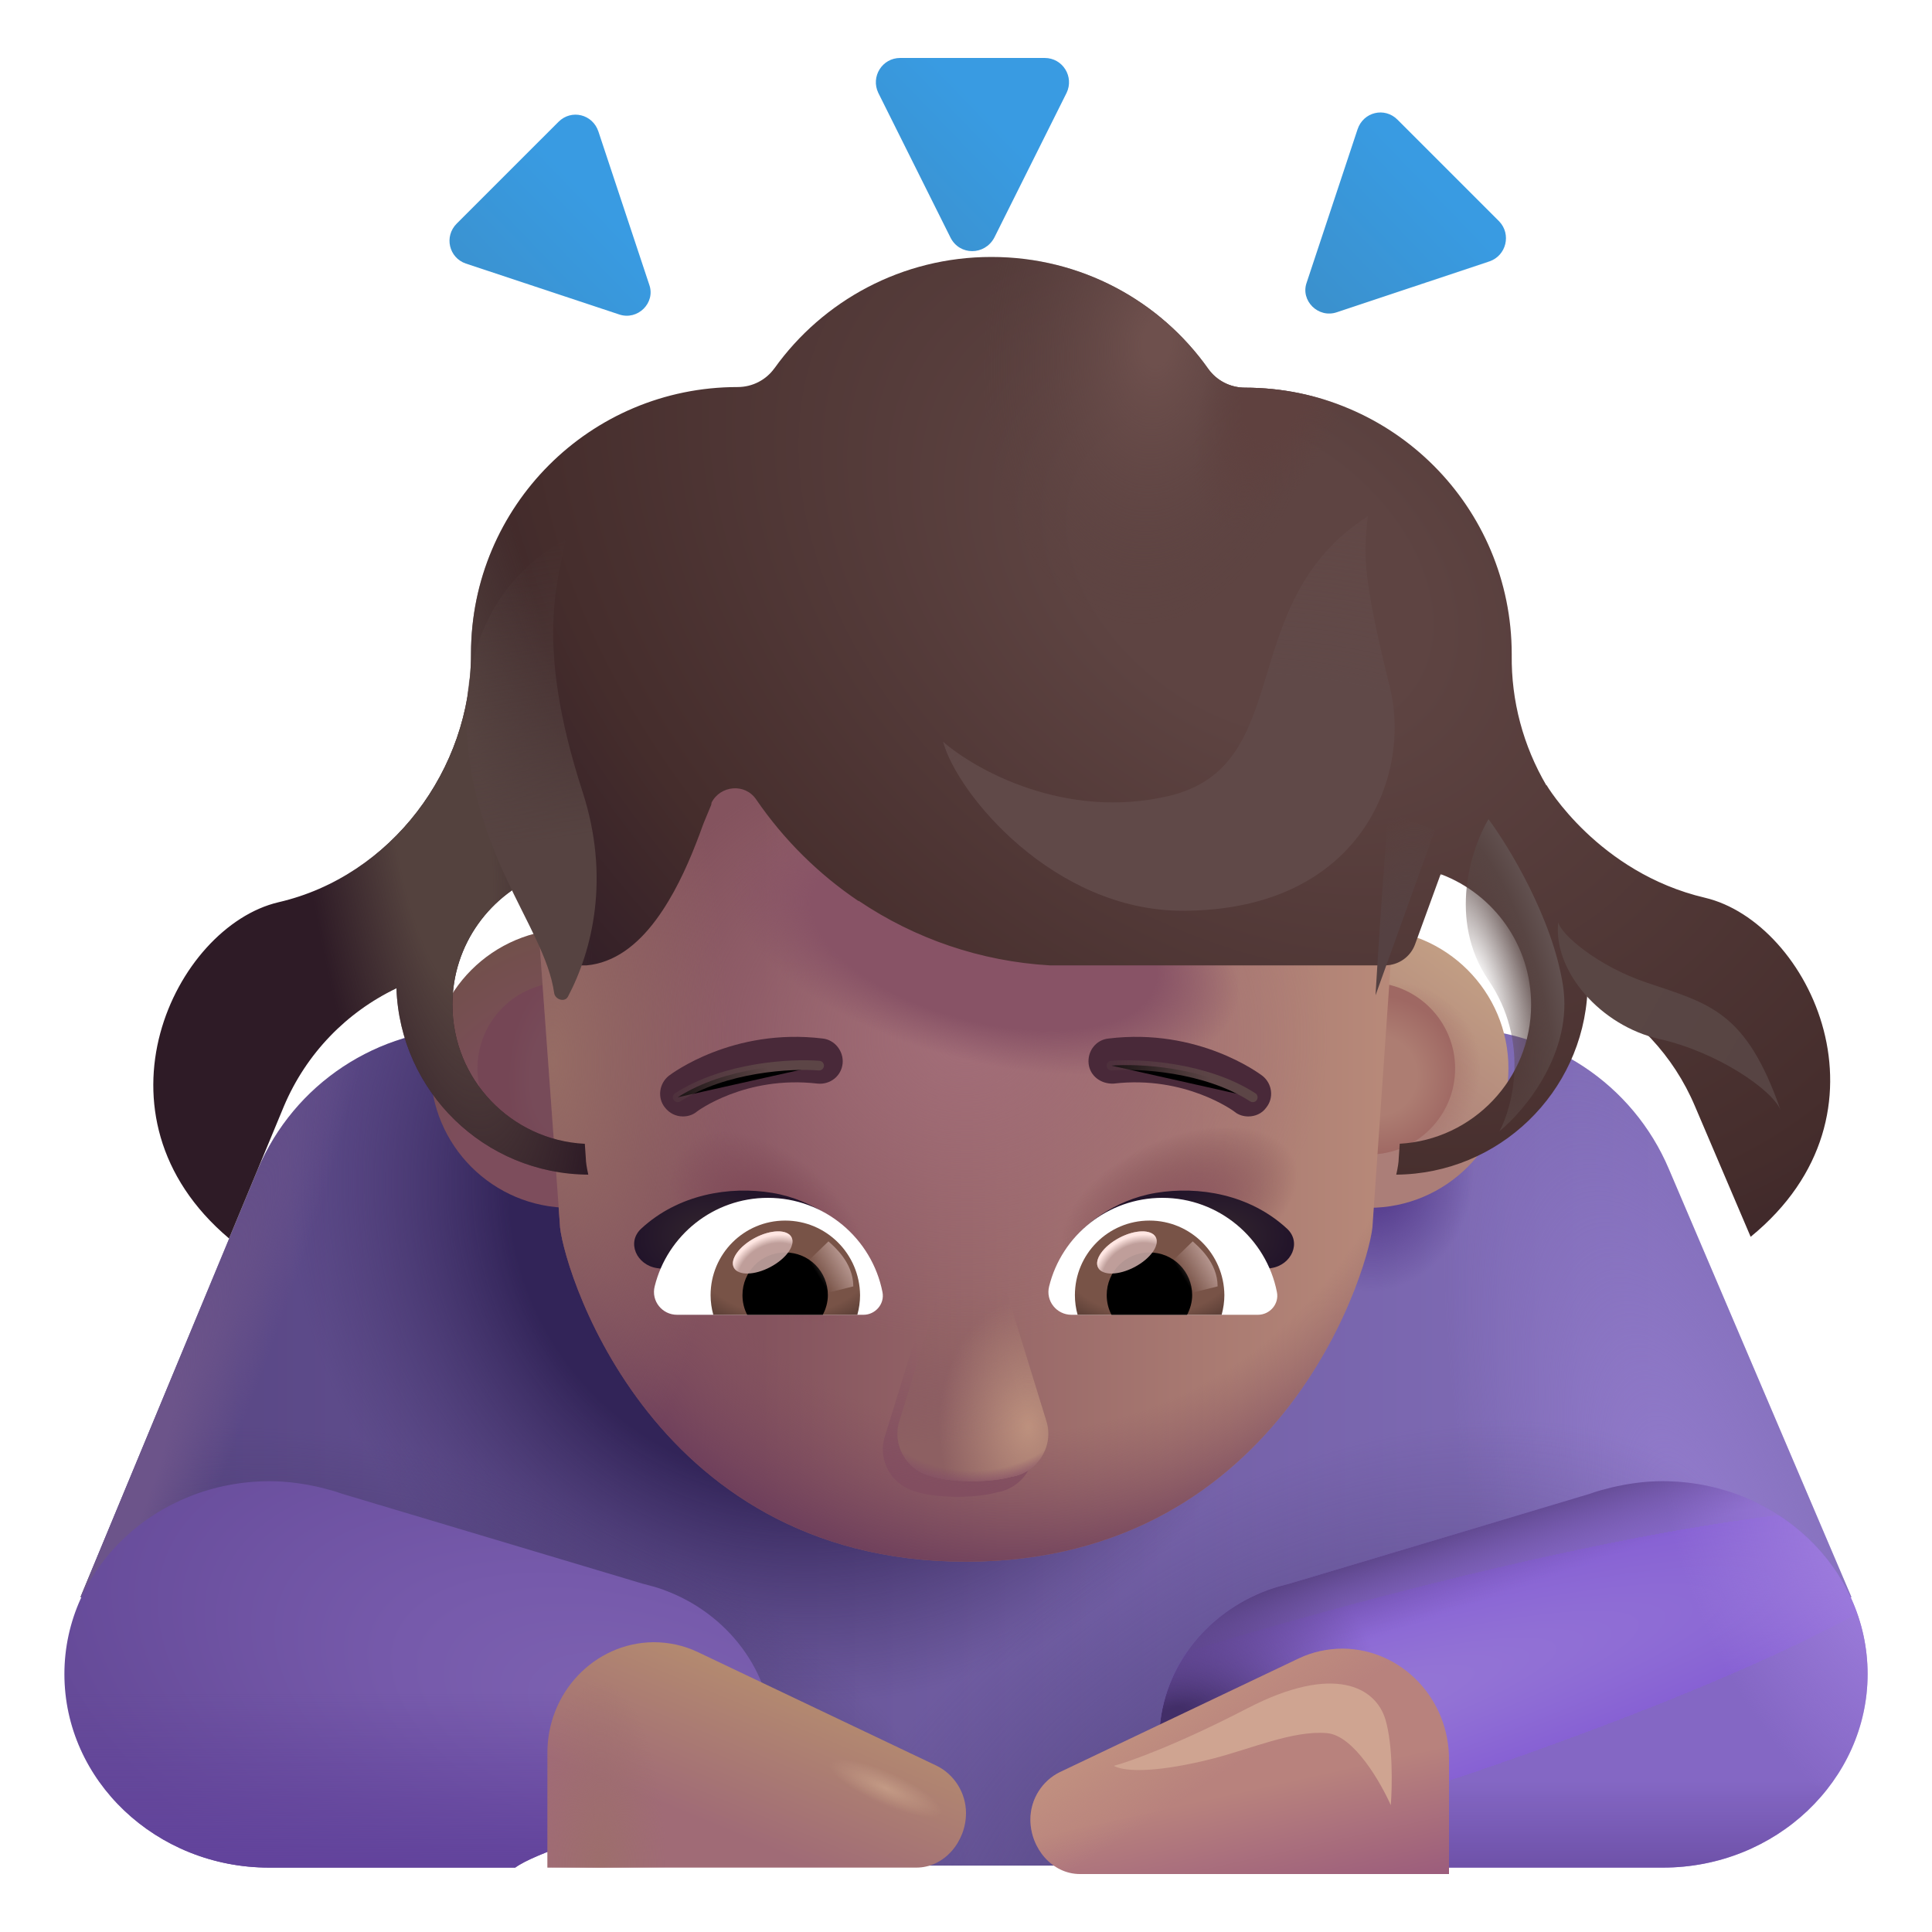 <svg viewBox="1 1 30 30" xmlns="http://www.w3.org/2000/svg">
<path d="M26.916 19.157C26.355 17.828 25.053 16.969 23.611 16.969H8.309C6.867 16.969 5.565 17.828 5.004 19.157L2.25 25.799H7L14.5 29.969H17.5L25 25.819L29.75 25.802L26.916 19.157Z" fill="url(#paint0_linear_4002_4043)"/>
<path d="M26.916 19.157C26.355 17.828 25.053 16.969 23.611 16.969H8.309C6.867 16.969 5.565 17.828 5.004 19.157L2.25 25.799H7L14.5 29.969H17.5L25 25.819L29.75 25.802L26.916 19.157Z" fill="url(#paint1_radial_4002_4043)"/>
<path d="M26.916 19.157C26.355 17.828 25.053 16.969 23.611 16.969H8.309C6.867 16.969 5.565 17.828 5.004 19.157L2.25 25.799H7L14.5 29.969H17.5L25 25.819L29.75 25.802L26.916 19.157Z" fill="url(#paint2_radial_4002_4043)"/>
<path d="M26.916 19.157C26.355 17.828 25.053 16.969 23.611 16.969H8.309C6.867 16.969 5.565 17.828 5.004 19.157L2.25 25.799H7L14.5 29.969H17.5L25 25.819L29.75 25.802L26.916 19.157Z" fill="url(#paint3_radial_4002_4043)"/>
<path d="M26.916 19.157C26.355 17.828 25.053 16.969 23.611 16.969H8.309C6.867 16.969 5.565 17.828 5.004 19.157L2.25 25.799H7L14.5 29.969H17.5L25 25.819L29.75 25.802L26.916 19.157Z" fill="url(#paint4_radial_4002_4043)"/>
<path d="M26.916 19.157C26.355 17.828 25.053 16.969 23.611 16.969H8.309C6.867 16.969 5.565 17.828 5.004 19.157L2.25 25.799H7L14.5 29.969H17.5L25 25.819L29.75 25.802L26.916 19.157Z" fill="url(#paint5_radial_4002_4043)"/>
<path d="M26.916 19.157C26.355 17.828 25.053 16.969 23.611 16.969H8.309C6.867 16.969 5.565 17.828 5.004 19.157L2.25 25.799H7L14.5 29.969H17.5L25 25.819L29.75 25.802L26.916 19.157Z" fill="url(#paint6_radial_4002_4043)"/>
<path d="M11.307 25.688C11.203 25.649 11.089 25.619 10.975 25.59L6.311 24.195C6.207 24.156 6.093 24.127 5.978 24.098C5.729 24.039 5.459 24 5.189 24C3.423 24 2 25.346 2 26.995C2 28.644 3.423 30 5.178 30H9C9.634 29.541 13 28.829 13 28.02C13 26.956 12.294 26.049 11.307 25.688Z" fill="url(#paint7_radial_4002_4043)"/>
<path d="M11.307 25.688C11.203 25.649 11.089 25.619 10.975 25.59L6.311 24.195C6.207 24.156 6.093 24.127 5.978 24.098C5.729 24.039 5.459 24 5.189 24C3.423 24 2 25.346 2 26.995C2 28.644 3.423 30 5.178 30H9C9.634 29.541 13 28.829 13 28.02C13 26.956 12.294 26.049 11.307 25.688Z" fill="url(#paint8_linear_4002_4043)"/>
<path d="M20.693 25.688C20.797 25.649 20.911 25.619 21.026 25.59L25.689 24.195C25.793 24.156 25.907 24.127 26.022 24.098C26.271 24.039 26.541 24 26.811 24C28.577 24 30 25.346 30 26.995C30 28.644 28.577 30 26.822 30H23C22.366 29.541 19 28.829 19 28.02C19 26.956 19.706 26.049 20.693 25.688Z" fill="url(#paint9_radial_4002_4043)"/>
<path d="M20.693 25.688C20.797 25.649 20.911 25.619 21.026 25.59L25.689 24.195C25.793 24.156 25.907 24.127 26.022 24.098C26.271 24.039 26.541 24 26.811 24C28.577 24 30 25.346 30 26.995C30 28.644 28.577 30 26.822 30H23C22.366 29.541 19 28.829 19 28.02C19 26.956 19.706 26.049 20.693 25.688Z" fill="url(#paint10_radial_4002_4043)"/>
<path d="M20.693 25.688C20.797 25.649 20.911 25.619 21.026 25.59L25.689 24.195C25.793 24.156 25.907 24.127 26.022 24.098C26.271 24.039 26.541 24 26.811 24C28.577 24 30 25.346 30 26.995C30 28.644 28.577 30 26.822 30H23C22.366 29.541 19 28.829 19 28.02C19 26.956 19.706 26.049 20.693 25.688Z" fill="url(#paint11_linear_4002_4043)"/>
<path d="M20.693 25.688C20.797 25.649 20.911 25.619 21.026 25.59L25.689 24.195C25.793 24.156 25.907 24.127 26.022 24.098C26.271 24.039 26.541 24 26.811 24C28.577 24 30 25.346 30 26.995C30 28.644 28.577 30 26.822 30H23C22.366 29.541 19 28.829 19 28.02C19 26.956 19.706 26.049 20.693 25.688Z" fill="url(#paint12_radial_4002_4043)"/>
<path d="M20.693 25.688C20.797 25.649 20.911 25.619 21.026 25.59L25.689 24.195C25.793 24.156 25.907 24.127 26.022 24.098C26.271 24.039 26.541 24 26.811 24C28.577 24 30 25.346 30 26.995C30 28.644 28.577 30 26.822 30H23C22.366 29.541 19 28.829 19 28.02C19 26.956 19.706 26.049 20.693 25.688Z" fill="url(#paint13_linear_4002_4043)"/>
<g filter="url(#filter0_i_4002_4043)">
<path d="M20.665 26.653C20.879 26.551 21.112 26.5 21.355 26.5C22.27 26.51 23.01 27.286 23 28.235L23 30H17.269C16.84 30 16.5 29.602 16.5 29.153C16.5 28.837 16.685 28.551 16.957 28.418L20.665 26.653Z" fill="url(#paint14_linear_4002_4043)"/>
<path d="M20.665 26.653C20.879 26.551 21.112 26.5 21.355 26.5C22.27 26.51 23.01 27.286 23 28.235L23 30H17.269C16.84 30 16.5 29.602 16.5 29.153C16.5 28.837 16.685 28.551 16.957 28.418L20.665 26.653Z" fill="url(#paint15_linear_4002_4043)"/>
</g>
<g filter="url(#filter1_i_4002_4043)">
<path d="M11.335 26.653C11.121 26.551 10.888 26.5 10.645 26.5C9.73 26.51 8.99 27.286 9 28.235L9 30H14.731C15.159 30 15.5 29.602 15.5 29.153C15.5 28.837 15.315 28.551 15.043 28.418L11.335 26.653Z" fill="url(#paint16_linear_4002_4043)"/>
<path d="M11.335 26.653C11.121 26.551 10.888 26.5 10.645 26.5C9.73 26.51 8.99 27.286 9 28.235L9 30H14.731C15.159 30 15.5 29.602 15.5 29.153C15.5 28.837 15.315 28.551 15.043 28.418L11.335 26.653Z" fill="url(#paint17_radial_4002_4043)"/>
<path d="M11.335 26.653C11.121 26.551 10.888 26.5 10.645 26.5C9.73 26.51 8.99 27.286 9 28.235L9 30H14.731C15.159 30 15.5 29.602 15.5 29.153C15.5 28.837 15.315 28.551 15.043 28.418L11.335 26.653Z" fill="url(#paint18_radial_4002_4043)"/>
</g>
<g filter="url(#filter2_ii_4002_4043)">
<path d="M24.03 5.158L21.66 5.948C21.37 6.048 21.09 5.768 21.19 5.488L21.98 3.108C22.07 2.838 22.4 2.758 22.6 2.958L24.18 4.538C24.37 4.738 24.29 5.068 24.03 5.158Z" fill="url(#paint19_linear_4002_4043)"/>
</g>
<g filter="url(#filter3_ii_4002_4043)">
<path d="M15.659 4.789L14.538 2.542C14.418 2.291 14.598 2 14.878 2H17.122C17.402 2 17.582 2.291 17.462 2.542L16.34 4.789C16.19 5.07 15.8 5.07 15.659 4.789Z" fill="url(#paint20_linear_4002_4043)"/>
</g>
<g filter="url(#filter4_ii_4002_4043)">
<path d="M10.512 5.982L8.132 5.192C7.872 5.102 7.792 4.772 7.992 4.572L9.572 2.992C9.772 2.792 10.102 2.872 10.192 3.142L10.982 5.522C11.082 5.802 10.802 6.082 10.512 5.982Z" fill="url(#paint21_linear_4002_4043)"/>
</g>
<circle cx="22.259" cy="17.591" r="2.164" fill="url(#paint22_linear_4002_4043)"/>
<circle cx="22.259" cy="17.591" r="2.164" fill="url(#paint23_radial_4002_4043)"/>
<g filter="url(#filter5_i_4002_4043)">
<circle cx="9.75" cy="17.591" r="2.164" fill="url(#paint24_radial_4002_4043)"/>
</g>
<g filter="url(#filter6_f_4002_4043)">
<circle cx="22.259" cy="17.591" r="1.336" fill="url(#paint25_radial_4002_4043)"/>
</g>
<g filter="url(#filter7_f_4002_4043)">
<circle cx="9.75" cy="17.591" r="1.336" fill="url(#paint26_radial_4002_4043)"/>
</g>
<path d="M14.554 9H17.427C20.646 9 23.122 11.542 22.704 14.385L22.315 20C22.315 20.5 21 25.25 16 25.25C11 25.25 9.693 20.5 9.693 20L9.287 14.385C8.92 11.405 11.335 9 14.554 9Z" fill="url(#paint27_linear_4002_4043)"/>
<path d="M14.554 9H17.427C20.646 9 23.122 11.542 22.704 14.385L22.315 20C22.315 20.5 21 25.25 16 25.25C11 25.25 9.693 20.5 9.693 20L9.287 14.385C8.92 11.405 11.335 9 14.554 9Z" fill="url(#paint28_radial_4002_4043)"/>
<path d="M14.554 9H17.427C20.646 9 23.122 11.542 22.704 14.385L22.315 20C22.315 20.5 21 25.25 16 25.25C11 25.25 9.693 20.5 9.693 20L9.287 14.385C8.92 11.405 11.335 9 14.554 9Z" fill="url(#paint29_radial_4002_4043)"/>
<path d="M14.554 9H17.427C20.646 9 23.122 11.542 22.704 14.385L22.315 20C22.315 20.5 21 25.25 16 25.25C11 25.25 9.693 20.5 9.693 20L9.287 14.385C8.92 11.405 11.335 9 14.554 9Z" fill="url(#paint30_radial_4002_4043)"/>
<path d="M14.554 9H17.427C20.646 9 23.122 11.542 22.704 14.385L22.315 20C22.315 20.5 21 25.25 16 25.25C11 25.25 9.693 20.5 9.693 20L9.287 14.385C8.92 11.405 11.335 9 14.554 9Z" fill="url(#paint31_radial_4002_4043)"/>
<path d="M14.554 9H17.427C20.646 9 23.122 11.542 22.704 14.385L22.315 20C22.315 20.5 21 25.25 16 25.25C11 25.25 9.693 20.5 9.693 20L9.287 14.385C8.92 11.405 11.335 9 14.554 9Z" fill="url(#paint32_radial_4002_4043)"/>
<path d="M14.554 9H17.427C20.646 9 23.122 11.542 22.704 14.385L22.315 20C22.315 20.5 21 25.25 16 25.25C11 25.25 9.693 20.5 9.693 20L9.287 14.385C8.92 11.405 11.335 9 14.554 9Z" fill="url(#paint33_radial_4002_4043)"/>
<g filter="url(#filter8_i_4002_4043)">
<path d="M20.174 18.416C20.234 18.466 20.314 18.486 20.384 18.486C20.484 18.486 20.594 18.446 20.664 18.346C20.784 18.196 20.754 17.976 20.604 17.856C20.554 17.819 19.606 17.107 18.214 17.276C18.014 17.296 17.884 17.476 17.904 17.666C17.924 17.856 18.094 17.986 18.294 17.976C19.404 17.846 20.164 18.406 20.174 18.416Z" fill="#492939"/>
</g>
<g filter="url(#filter9_i_4002_4043)">
<path d="M11.324 18.346C11.394 18.436 11.494 18.486 11.604 18.486C11.674 18.486 11.754 18.466 11.814 18.416C11.824 18.406 12.574 17.846 13.694 17.976C13.894 17.996 14.064 17.856 14.084 17.666C14.104 17.476 13.964 17.296 13.774 17.276C12.382 17.107 11.434 17.818 11.385 17.855C11.235 17.975 11.204 18.196 11.324 18.346Z" fill="#492939"/>
</g>
<path d="M18.948 19.523C18.273 19.636 17.823 20.049 17.691 20.227L18.87 20.969L20.739 20.691C21.053 20.644 21.217 20.293 20.984 20.078C20.407 19.545 19.614 19.413 18.948 19.523Z" fill="url(#paint34_radial_4002_4043)"/>
<path d="M12.992 19.523C13.667 19.636 14.117 20.049 14.25 20.227L13.07 20.969L11.201 20.691C10.887 20.644 10.724 20.293 10.957 20.078C11.534 19.545 12.326 19.413 12.992 19.523Z" fill="url(#paint35_radial_4002_4043)"/>
<path d="M12.924 19.6C12.076 19.6 11.361 20.185 11.166 20.974C11.108 21.201 11.282 21.416 11.513 21.416H14.408C14.592 21.416 14.74 21.248 14.703 21.064C14.54 20.232 13.803 19.6 12.924 19.6Z" fill="white"/>
<path d="M13.192 19.953C12.55 19.953 12.034 20.474 12.034 21.111C12.034 21.216 12.05 21.322 12.076 21.416H14.313C14.34 21.316 14.355 21.216 14.355 21.111C14.35 20.474 13.834 19.953 13.192 19.953Z" fill="url(#paint36_radial_4002_4043)"/>
<path d="M13.855 21.111C13.855 20.742 13.561 20.448 13.192 20.448C12.824 20.448 12.529 20.742 12.529 21.111C12.529 21.221 12.555 21.327 12.603 21.416H13.776C13.824 21.327 13.855 21.221 13.855 21.111Z" fill="black"/>
<g filter="url(#filter10_f_4002_4043)">
<path d="M14.25 20.975C14.25 20.601 13.946 20.351 13.864 20.276L13.489 20.638L13.72 21.107L14.25 20.975Z" fill="url(#paint37_linear_4002_4043)"/>
</g>
<g filter="url(#filter11_f_4002_4043)">
<ellipse cx="12.843" cy="20.448" rx="0.506" ry="0.256" transform="rotate(-27.914 12.843 20.448)" fill="#C7A7A3" fill-opacity="0.9"/>
<ellipse cx="12.843" cy="20.448" rx="0.506" ry="0.256" transform="rotate(-27.914 12.843 20.448)" fill="url(#paint38_radial_4002_4043)"/>
</g>
<path d="M19.049 19.6C18.201 19.6 17.486 20.185 17.291 20.974C17.233 21.201 17.407 21.416 17.638 21.416H20.533C20.718 21.416 20.865 21.248 20.828 21.064C20.665 20.232 19.928 19.6 19.049 19.6Z" fill="white"/>
<path d="M18.849 19.953C18.206 19.953 17.691 20.474 17.691 21.111C17.691 21.216 17.706 21.322 17.733 21.416H19.97C19.996 21.316 20.012 21.216 20.012 21.111C20.007 20.474 19.491 19.953 18.849 19.953Z" fill="url(#paint39_radial_4002_4043)"/>
<path d="M19.512 21.111C19.512 20.742 19.217 20.448 18.849 20.448C18.48 20.448 18.185 20.742 18.185 21.111C18.185 21.221 18.212 21.327 18.259 21.416H19.433C19.48 21.327 19.512 21.221 19.512 21.111Z" fill="black"/>
<g filter="url(#filter12_f_4002_4043)">
<path d="M19.907 20.975C19.907 20.601 19.602 20.351 19.52 20.276L19.146 20.638L19.376 21.107L19.907 20.975Z" fill="url(#paint40_linear_4002_4043)"/>
</g>
<g filter="url(#filter13_f_4002_4043)">
<ellipse cx="18.499" cy="20.448" rx="0.506" ry="0.256" transform="rotate(-27.914 18.499 20.448)" fill="#C7A7A3" fill-opacity="0.9"/>
<ellipse cx="18.499" cy="20.448" rx="0.506" ry="0.256" transform="rotate(-27.914 18.499 20.448)" fill="url(#paint41_radial_4002_4043)"/>
</g>
<g filter="url(#filter14_f_4002_4043)">
<path d="M14.741 23.302L15.401 21.162C15.541 20.692 16.211 20.692 16.361 21.162L17.021 23.302C17.15 23.697 16.882 24.108 16.482 24.173C16.333 24.213 16.131 24.242 15.868 24.242C15.567 24.242 15.362 24.207 15.22 24.161C14.854 24.068 14.619 23.685 14.741 23.302Z" fill="url(#paint42_linear_4002_4043)"/>
</g>
<g filter="url(#filter15_f_4002_4043)">
<path d="M14.967 23.06L15.627 20.92C15.767 20.45 16.437 20.45 16.587 20.92L17.247 23.06C17.376 23.455 17.108 23.866 16.708 23.931C16.559 23.971 16.357 24 16.095 24C15.793 24 15.588 23.965 15.446 23.919C15.08 23.826 14.845 23.443 14.967 23.06Z" fill="url(#paint43_linear_4002_4043)"/>
<path d="M14.967 23.06L15.627 20.92C15.767 20.45 16.437 20.45 16.587 20.92L17.247 23.06C17.376 23.455 17.108 23.866 16.708 23.931C16.559 23.971 16.357 24 16.095 24C15.793 24 15.588 23.965 15.446 23.919C15.08 23.826 14.845 23.443 14.967 23.06Z" fill="url(#paint44_radial_4002_4043)"/>
<path d="M14.967 23.06L15.627 20.92C15.767 20.45 16.437 20.45 16.587 20.92L17.247 23.06C17.376 23.455 17.108 23.866 16.708 23.931C16.559 23.971 16.357 24 16.095 24C15.793 24 15.588 23.965 15.446 23.919C15.08 23.826 14.845 23.443 14.967 23.06Z" fill="url(#paint45_radial_4002_4043)"/>
</g>
<g filter="url(#filter16_i_4002_4043)">
<path d="M4.924 16.01C3.315 16.388 1.893 19.32 4.157 21.231L5.008 19.179C5.355 18.357 5.985 17.715 6.756 17.345C6.81 18.947 8.122 20.23 9.735 20.24C9.709 20.124 9.697 20.038 9.697 19.99L9.681 19.761C8.536 19.705 7.625 18.759 7.625 17.6C7.625 16.664 8.219 15.867 9.05 15.565C9.072 15.587 9.091 15.611 9.108 15.638C9.406 16.116 9.248 16.99 9.531 16.99H9.711C9.818 16.98 9.921 16.956 10.018 16.918C10.415 16.768 10.731 16.409 10.981 15.99C11.209 15.611 11.382 15.181 11.515 14.811L11.524 14.787L11.644 14.497L11.649 14.463C11.786 14.194 12.171 14.157 12.344 14.417C12.775 15.046 13.315 15.576 13.928 15.99H13.937C14.808 16.577 15.829 16.928 16.899 16.99H22.105C22.315 16.99 22.503 16.859 22.574 16.661L22.972 15.569L22.981 15.597L22.983 15.578C23.797 15.889 24.375 16.677 24.375 17.6C24.375 18.753 23.472 19.696 22.335 19.76L22.319 19.99C22.319 20.038 22.307 20.124 22.281 20.24C23.878 20.226 25.176 18.965 25.251 17.383C25.986 17.759 26.585 18.385 26.92 19.179L27.784 21.205C30.131 19.289 28.698 16.322 27.074 15.94C25.414 15.55 24.614 14.19 24.614 14.19L24.611 14.194C24.252 13.58 24.065 12.883 24.074 12.17V12.16C24.074 9.87 22.224 8.02 19.934 8.02C19.704 8.02 19.494 7.91 19.364 7.73C18.614 6.67 17.384 5.99 15.994 5.99C14.606 5.99 13.377 6.669 12.627 7.717L12.624 7.72C12.494 7.9 12.284 8.01 12.054 8.01C9.764 8.01 7.914 9.86 7.914 12.15V12.16C7.914 13.951 6.677 15.605 4.924 16.01Z" fill="url(#paint46_radial_4002_4043)"/>
<path d="M4.924 16.01C3.315 16.388 1.893 19.32 4.157 21.231L5.008 19.179C5.355 18.357 5.985 17.715 6.756 17.345C6.81 18.947 8.122 20.23 9.735 20.24C9.709 20.124 9.697 20.038 9.697 19.99L9.681 19.761C8.536 19.705 7.625 18.759 7.625 17.6C7.625 16.664 8.219 15.867 9.05 15.565C9.072 15.587 9.091 15.611 9.108 15.638C9.406 16.116 9.248 16.99 9.531 16.99H9.711C9.818 16.98 9.921 16.956 10.018 16.918C10.415 16.768 10.731 16.409 10.981 15.99C11.209 15.611 11.382 15.181 11.515 14.811L11.524 14.787L11.644 14.497L11.649 14.463C11.786 14.194 12.171 14.157 12.344 14.417C12.775 15.046 13.315 15.576 13.928 15.99H13.937C14.808 16.577 15.829 16.928 16.899 16.99H22.105C22.315 16.99 22.503 16.859 22.574 16.661L22.972 15.569L22.981 15.597L22.983 15.578C23.797 15.889 24.375 16.677 24.375 17.6C24.375 18.753 23.472 19.696 22.335 19.76L22.319 19.99C22.319 20.038 22.307 20.124 22.281 20.24C23.878 20.226 25.176 18.965 25.251 17.383C25.986 17.759 26.585 18.385 26.92 19.179L27.784 21.205C30.131 19.289 28.698 16.322 27.074 15.94C25.414 15.55 24.614 14.19 24.614 14.19L24.611 14.194C24.252 13.58 24.065 12.883 24.074 12.17V12.16C24.074 9.87 22.224 8.02 19.934 8.02C19.704 8.02 19.494 7.91 19.364 7.73C18.614 6.67 17.384 5.99 15.994 5.99C14.606 5.99 13.377 6.669 12.627 7.717L12.624 7.72C12.494 7.9 12.284 8.01 12.054 8.01C9.764 8.01 7.914 9.86 7.914 12.15V12.16C7.914 13.951 6.677 15.605 4.924 16.01Z" fill="url(#paint47_radial_4002_4043)"/>
<path d="M4.924 16.01C3.315 16.388 1.893 19.32 4.157 21.231L5.008 19.179C5.355 18.357 5.985 17.715 6.756 17.345C6.81 18.947 8.122 20.23 9.735 20.24C9.709 20.124 9.697 20.038 9.697 19.99L9.681 19.761C8.536 19.705 7.625 18.759 7.625 17.6C7.625 16.664 8.219 15.867 9.05 15.565C9.072 15.587 9.091 15.611 9.108 15.638C9.406 16.116 9.248 16.99 9.531 16.99H9.711C9.818 16.98 9.921 16.956 10.018 16.918C10.415 16.768 10.731 16.409 10.981 15.99C11.209 15.611 11.382 15.181 11.515 14.811L11.524 14.787L11.644 14.497L11.649 14.463C11.786 14.194 12.171 14.157 12.344 14.417C12.775 15.046 13.315 15.576 13.928 15.99H13.937C14.808 16.577 15.829 16.928 16.899 16.99H22.105C22.315 16.99 22.503 16.859 22.574 16.661L22.972 15.569L22.981 15.597L22.983 15.578C23.797 15.889 24.375 16.677 24.375 17.6C24.375 18.753 23.472 19.696 22.335 19.76L22.319 19.99C22.319 20.038 22.307 20.124 22.281 20.24C23.878 20.226 25.176 18.965 25.251 17.383C25.986 17.759 26.585 18.385 26.92 19.179L27.784 21.205C30.131 19.289 28.698 16.322 27.074 15.94C25.414 15.55 24.614 14.19 24.614 14.19L24.611 14.194C24.252 13.58 24.065 12.883 24.074 12.17V12.16C24.074 9.87 22.224 8.02 19.934 8.02C19.704 8.02 19.494 7.91 19.364 7.73C18.614 6.67 17.384 5.99 15.994 5.99C14.606 5.99 13.377 6.669 12.627 7.717L12.624 7.72C12.494 7.9 12.284 8.01 12.054 8.01C9.764 8.01 7.914 9.86 7.914 12.15V12.16C7.914 13.951 6.677 15.605 4.924 16.01Z" fill="url(#paint48_radial_4002_4043)"/>
<path d="M4.924 16.01C3.315 16.388 1.893 19.32 4.157 21.231L5.008 19.179C5.355 18.357 5.985 17.715 6.756 17.345C6.81 18.947 8.122 20.23 9.735 20.24C9.709 20.124 9.697 20.038 9.697 19.99L9.681 19.761C8.536 19.705 7.625 18.759 7.625 17.6C7.625 16.664 8.219 15.867 9.05 15.565C9.072 15.587 9.091 15.611 9.108 15.638C9.406 16.116 9.248 16.99 9.531 16.99H9.711C9.818 16.98 9.921 16.956 10.018 16.918C10.415 16.768 10.731 16.409 10.981 15.99C11.209 15.611 11.382 15.181 11.515 14.811L11.524 14.787L11.644 14.497L11.649 14.463C11.786 14.194 12.171 14.157 12.344 14.417C12.775 15.046 13.315 15.576 13.928 15.99H13.937C14.808 16.577 15.829 16.928 16.899 16.99H22.105C22.315 16.99 22.503 16.859 22.574 16.661L22.972 15.569L22.981 15.597L22.983 15.578C23.797 15.889 24.375 16.677 24.375 17.6C24.375 18.753 23.472 19.696 22.335 19.76L22.319 19.99C22.319 20.038 22.307 20.124 22.281 20.24C23.878 20.226 25.176 18.965 25.251 17.383C25.986 17.759 26.585 18.385 26.92 19.179L27.784 21.205C30.131 19.289 28.698 16.322 27.074 15.94C25.414 15.55 24.614 14.19 24.614 14.19L24.611 14.194C24.252 13.58 24.065 12.883 24.074 12.17V12.16C24.074 9.87 22.224 8.02 19.934 8.02C19.704 8.02 19.494 7.91 19.364 7.73C18.614 6.67 17.384 5.99 15.994 5.99C14.606 5.99 13.377 6.669 12.627 7.717L12.624 7.72C12.494 7.9 12.284 8.01 12.054 8.01C9.764 8.01 7.914 9.86 7.914 12.15V12.16C7.914 13.951 6.677 15.605 4.924 16.01Z" fill="url(#paint49_radial_4002_4043)"/>
</g>
<g filter="url(#filter17_f_4002_4043)">
<path d="M18.258 17.547C18.682 17.513 19.716 17.564 20.453 18.039" stroke="url(#paint50_linear_4002_4043)" stroke-width="0.15" stroke-linecap="round"/>
</g>
<g filter="url(#filter18_f_4002_4043)">
<path d="M13.719 17.547C13.294 17.513 12.261 17.564 11.523 18.039" stroke="url(#paint51_linear_4002_4043)" stroke-width="0.15" stroke-linecap="round"/>
</g>
<g filter="url(#filter19_f_4002_4043)">
<path d="M20.363 27.53C19.278 28.092 18.532 28.358 18.295 28.42C18.483 28.524 19.017 28.514 19.82 28.311C20.424 28.158 21.077 27.866 21.606 27.912C22.03 27.95 22.447 28.696 22.596 29.03C22.618 28.754 22.632 28.102 22.513 27.701C22.364 27.201 21.719 26.826 20.363 27.53Z" fill="#CFA491"/>
</g>
<g filter="url(#filter20_f_4002_4043)">
<path d="M10.047 13.298C9.281 10.939 9.687 9.981 9.781 9.376C8.352 10.142 7.656 12.048 8.852 14.619C9.192 15.352 9.529 15.883 9.605 16.419C9.619 16.522 9.77 16.569 9.819 16.476C10.2 15.755 10.477 14.626 10.047 13.298Z" fill="url(#paint52_linear_4002_4043)"/>
</g>
<g filter="url(#filter21_f_4002_4043)">
<path d="M19.144 13.361C17.544 13.736 16.144 12.955 15.644 12.517C15.863 13.33 17.363 15.142 19.363 15.142C22.113 15.142 22.925 13.064 22.582 11.673C22.126 9.831 22.186 9.569 22.238 9.017C20.144 10.361 21.144 12.892 19.144 13.361Z" fill="url(#paint53_radial_4002_4043)"/>
</g>
<g filter="url(#filter22_f_4002_4043)">
<path d="M25.269 16.298C25.107 15.261 24.431 14.147 24.113 13.72C23.847 14.163 23.475 15.283 24.113 16.22C24.75 17.158 24.493 18.173 24.285 18.564C24.681 18.241 25.432 17.336 25.269 16.298Z" fill="url(#paint54_radial_4002_4043)"/>
</g>
<g filter="url(#filter23_f_4002_4043)">
<path d="M26.572 16.259C25.796 15.997 25.242 15.509 25.195 15.322C25.117 16.087 25.86 16.931 26.768 17.134C27.671 17.337 28.518 17.923 28.648 18.236C28.113 16.697 27.542 16.587 26.572 16.259Z" fill="url(#paint55_linear_4002_4043)"/>
</g>
<g filter="url(#filter24_f_4002_4043)">
<path d="M22.562 13.611C22.488 14.373 22.396 15.824 22.359 16.455L23.281 13.892L22.562 13.611Z" fill="url(#paint56_radial_4002_4043)"/>
</g>
<defs>
<filter id="filter0_i_4002_4043" x="16.5" y="26.5" width="7" height="3.6" filterUnits="userSpaceOnUse" color-interpolation-filters="sRGB">
<feFlood flood-opacity="0" result="BackgroundImageFix"/>
<feBlend mode="normal" in="SourceGraphic" in2="BackgroundImageFix" result="shape"/>
<feColorMatrix in="SourceAlpha" type="matrix" values="0 0 0 0 0 0 0 0 0 0 0 0 0 0 0 0 0 0 127 0" result="hardAlpha"/>
<feOffset dx="0.5" dy="0.1"/>
<feGaussianBlur stdDeviation="0.25"/>
<feComposite in2="hardAlpha" operator="arithmetic" k2="-1" k3="1"/>
<feColorMatrix type="matrix" values="0 0 0 0 0.514 0 0 0 0 0.333 0 0 0 0 0.302 0 0 0 1 0"/>
<feBlend mode="normal" in2="shape" result="effect1_innerShadow_4002_4043"/>
</filter>
<filter id="filter1_i_4002_4043" x="9" y="26.5" width="7" height="3.5" filterUnits="userSpaceOnUse" color-interpolation-filters="sRGB">
<feFlood flood-opacity="0" result="BackgroundImageFix"/>
<feBlend mode="normal" in="SourceGraphic" in2="BackgroundImageFix" result="shape"/>
<feColorMatrix in="SourceAlpha" type="matrix" values="0 0 0 0 0 0 0 0 0 0 0 0 0 0 0 0 0 0 127 0" result="hardAlpha"/>
<feOffset dx="0.5"/>
<feGaussianBlur stdDeviation="0.5"/>
<feComposite in2="hardAlpha" operator="arithmetic" k2="-1" k3="1"/>
<feColorMatrix type="matrix" values="0 0 0 0 0.62 0 0 0 0 0.357 0 0 0 0 0.314 0 0 0 1 0"/>
<feBlend mode="normal" in2="shape" result="effect1_innerShadow_4002_4043"/>
</filter>
<filter id="filter2_ii_4002_4043" x="21.069" y="2.647" width="3.415" height="3.422" filterUnits="userSpaceOnUse" color-interpolation-filters="sRGB">
<feFlood flood-opacity="0" result="BackgroundImageFix"/>
<feBlend mode="normal" in="SourceGraphic" in2="BackgroundImageFix" result="shape"/>
<feColorMatrix in="SourceAlpha" type="matrix" values="0 0 0 0 0 0 0 0 0 0 0 0 0 0 0 0 0 0 127 0" result="hardAlpha"/>
<feOffset dx="0.2" dy="-0.2"/>
<feGaussianBlur stdDeviation="0.2"/>
<feComposite in2="hardAlpha" operator="arithmetic" k2="-1" k3="1"/>
<feColorMatrix type="matrix" values="0 0 0 0 0.031 0 0 0 0 0.353 0 0 0 0 0.604 0 0 0 1 0"/>
<feBlend mode="normal" in2="shape" result="effect1_innerShadow_4002_4043"/>
<feColorMatrix in="SourceAlpha" type="matrix" values="0 0 0 0 0 0 0 0 0 0 0 0 0 0 0 0 0 0 127 0" result="hardAlpha"/>
<feOffset dx="-0.1" dy="0.1"/>
<feGaussianBlur stdDeviation="0.125"/>
<feComposite in2="hardAlpha" operator="arithmetic" k2="-1" k3="1"/>
<feColorMatrix type="matrix" values="0 0 0 0 0.286 0 0 0 0 0.675 0 0 0 0 0.929 0 0 0 1 0"/>
<feBlend mode="normal" in2="effect1_innerShadow_4002_4043" result="effect2_innerShadow_4002_4043"/>
</filter>
<filter id="filter3_ii_4002_4043" x="14.4" y="1.8" width="3.3" height="3.3" filterUnits="userSpaceOnUse" color-interpolation-filters="sRGB">
<feFlood flood-opacity="0" result="BackgroundImageFix"/>
<feBlend mode="normal" in="SourceGraphic" in2="BackgroundImageFix" result="shape"/>
<feColorMatrix in="SourceAlpha" type="matrix" values="0 0 0 0 0 0 0 0 0 0 0 0 0 0 0 0 0 0 127 0" result="hardAlpha"/>
<feOffset dx="0.2" dy="-0.2"/>
<feGaussianBlur stdDeviation="0.2"/>
<feComposite in2="hardAlpha" operator="arithmetic" k2="-1" k3="1"/>
<feColorMatrix type="matrix" values="0 0 0 0 0.031 0 0 0 0 0.353 0 0 0 0 0.604 0 0 0 1 0"/>
<feBlend mode="normal" in2="shape" result="effect1_innerShadow_4002_4043"/>
<feColorMatrix in="SourceAlpha" type="matrix" values="0 0 0 0 0 0 0 0 0 0 0 0 0 0 0 0 0 0 127 0" result="hardAlpha"/>
<feOffset dx="-0.1" dy="0.1"/>
<feGaussianBlur stdDeviation="0.125"/>
<feComposite in2="hardAlpha" operator="arithmetic" k2="-1" k3="1"/>
<feColorMatrix type="matrix" values="0 0 0 0 0.286 0 0 0 0 0.675 0 0 0 0 0.929 0 0 0 1 0"/>
<feBlend mode="normal" in2="effect1_innerShadow_4002_4043" result="effect2_innerShadow_4002_4043"/>
</filter>
<filter id="filter4_ii_4002_4043" x="7.78" y="2.68" width="3.423" height="3.422" filterUnits="userSpaceOnUse" color-interpolation-filters="sRGB">
<feFlood flood-opacity="0" result="BackgroundImageFix"/>
<feBlend mode="normal" in="SourceGraphic" in2="BackgroundImageFix" result="shape"/>
<feColorMatrix in="SourceAlpha" type="matrix" values="0 0 0 0 0 0 0 0 0 0 0 0 0 0 0 0 0 0 127 0" result="hardAlpha"/>
<feOffset dx="0.2" dy="-0.2"/>
<feGaussianBlur stdDeviation="0.2"/>
<feComposite in2="hardAlpha" operator="arithmetic" k2="-1" k3="1"/>
<feColorMatrix type="matrix" values="0 0 0 0 0.031 0 0 0 0 0.353 0 0 0 0 0.604 0 0 0 1 0"/>
<feBlend mode="normal" in2="shape" result="effect1_innerShadow_4002_4043"/>
<feColorMatrix in="SourceAlpha" type="matrix" values="0 0 0 0 0 0 0 0 0 0 0 0 0 0 0 0 0 0 127 0" result="hardAlpha"/>
<feOffset dx="-0.1" dy="0.1"/>
<feGaussianBlur stdDeviation="0.125"/>
<feComposite in2="hardAlpha" operator="arithmetic" k2="-1" k3="1"/>
<feColorMatrix type="matrix" values="0 0 0 0 0.286 0 0 0 0 0.675 0 0 0 0 0.929 0 0 0 1 0"/>
<feBlend mode="normal" in2="effect1_innerShadow_4002_4043" result="effect2_innerShadow_4002_4043"/>
</filter>
<filter id="filter5_i_4002_4043" x="7.586" y="15.427" width="4.428" height="4.328" filterUnits="userSpaceOnUse" color-interpolation-filters="sRGB">
<feFlood flood-opacity="0" result="BackgroundImageFix"/>
<feBlend mode="normal" in="SourceGraphic" in2="BackgroundImageFix" result="shape"/>
<feColorMatrix in="SourceAlpha" type="matrix" values="0 0 0 0 0 0 0 0 0 0 0 0 0 0 0 0 0 0 127 0" result="hardAlpha"/>
<feOffset dx="0.1"/>
<feGaussianBlur stdDeviation="0.15"/>
<feComposite in2="hardAlpha" operator="arithmetic" k2="-1" k3="1"/>
<feColorMatrix type="matrix" values="0 0 0 0 0.604 0 0 0 0 0.447 0 0 0 0 0.408 0 0 0 1 0"/>
<feBlend mode="normal" in2="shape" result="effect1_innerShadow_4002_4043"/>
</filter>
<filter id="filter6_f_4002_4043" x="20.424" y="15.755" width="3.672" height="3.672" filterUnits="userSpaceOnUse" color-interpolation-filters="sRGB">
<feFlood flood-opacity="0" result="BackgroundImageFix"/>
<feBlend mode="normal" in="SourceGraphic" in2="BackgroundImageFix" result="shape"/>
<feGaussianBlur stdDeviation="0.25" result="effect1_foregroundBlur_4002_4043"/>
</filter>
<filter id="filter7_f_4002_4043" x="8.114" y="15.955" width="3.272" height="3.272" filterUnits="userSpaceOnUse" color-interpolation-filters="sRGB">
<feFlood flood-opacity="0" result="BackgroundImageFix"/>
<feBlend mode="normal" in="SourceGraphic" in2="BackgroundImageFix" result="shape"/>
<feGaussianBlur stdDeviation="0.15" result="effect1_foregroundBlur_4002_4043"/>
</filter>
<filter id="filter8_i_4002_4043" x="17.902" y="17.1" width="2.836" height="1.386" filterUnits="userSpaceOnUse" color-interpolation-filters="sRGB">
<feFlood flood-opacity="0" result="BackgroundImageFix"/>
<feBlend mode="normal" in="SourceGraphic" in2="BackgroundImageFix" result="shape"/>
<feColorMatrix in="SourceAlpha" type="matrix" values="0 0 0 0 0 0 0 0 0 0 0 0 0 0 0 0 0 0 127 0" result="hardAlpha"/>
<feOffset dy="-0.15"/>
<feGaussianBlur stdDeviation="0.15"/>
<feComposite in2="hardAlpha" operator="arithmetic" k2="-1" k3="1"/>
<feColorMatrix type="matrix" values="0 0 0 0 0.216 0 0 0 0 0.125 0 0 0 0 0.145 0 0 0 1 0"/>
<feBlend mode="normal" in2="shape" result="effect1_innerShadow_4002_4043"/>
</filter>
<filter id="filter9_i_4002_4043" x="11.25" y="17.1" width="2.836" height="1.386" filterUnits="userSpaceOnUse" color-interpolation-filters="sRGB">
<feFlood flood-opacity="0" result="BackgroundImageFix"/>
<feBlend mode="normal" in="SourceGraphic" in2="BackgroundImageFix" result="shape"/>
<feColorMatrix in="SourceAlpha" type="matrix" values="0 0 0 0 0 0 0 0 0 0 0 0 0 0 0 0 0 0 127 0" result="hardAlpha"/>
<feOffset dy="-0.15"/>
<feGaussianBlur stdDeviation="0.15"/>
<feComposite in2="hardAlpha" operator="arithmetic" k2="-1" k3="1"/>
<feColorMatrix type="matrix" values="0 0 0 0 0.216 0 0 0 0 0.125 0 0 0 0 0.145 0 0 0 1 0"/>
<feBlend mode="normal" in2="shape" result="effect1_innerShadow_4002_4043"/>
</filter>
<filter id="filter10_f_4002_4043" x="13.289" y="20.076" width="1.161" height="1.231" filterUnits="userSpaceOnUse" color-interpolation-filters="sRGB">
<feFlood flood-opacity="0" result="BackgroundImageFix"/>
<feBlend mode="normal" in="SourceGraphic" in2="BackgroundImageFix" result="shape"/>
<feGaussianBlur stdDeviation="0.1" result="effect1_foregroundBlur_4002_4043"/>
</filter>
<filter id="filter11_f_4002_4043" x="12.28" y="20.02" width="1.125" height="0.855" filterUnits="userSpaceOnUse" color-interpolation-filters="sRGB">
<feFlood flood-opacity="0" result="BackgroundImageFix"/>
<feBlend mode="normal" in="SourceGraphic" in2="BackgroundImageFix" result="shape"/>
<feGaussianBlur stdDeviation="0.05" result="effect1_foregroundBlur_4002_4043"/>
</filter>
<filter id="filter12_f_4002_4043" x="18.946" y="20.076" width="1.161" height="1.231" filterUnits="userSpaceOnUse" color-interpolation-filters="sRGB">
<feFlood flood-opacity="0" result="BackgroundImageFix"/>
<feBlend mode="normal" in="SourceGraphic" in2="BackgroundImageFix" result="shape"/>
<feGaussianBlur stdDeviation="0.1" result="effect1_foregroundBlur_4002_4043"/>
</filter>
<filter id="filter13_f_4002_4043" x="17.936" y="20.02" width="1.125" height="0.855" filterUnits="userSpaceOnUse" color-interpolation-filters="sRGB">
<feFlood flood-opacity="0" result="BackgroundImageFix"/>
<feBlend mode="normal" in="SourceGraphic" in2="BackgroundImageFix" result="shape"/>
<feGaussianBlur stdDeviation="0.05" result="effect1_foregroundBlur_4002_4043"/>
</filter>
<filter id="filter14_f_4002_4043" x="13.709" y="19.81" width="4.345" height="5.433" filterUnits="userSpaceOnUse" color-interpolation-filters="sRGB">
<feFlood flood-opacity="0" result="BackgroundImageFix"/>
<feBlend mode="normal" in="SourceGraphic" in2="BackgroundImageFix" result="shape"/>
<feGaussianBlur stdDeviation="0.5" result="effect1_foregroundBlur_4002_4043"/>
</filter>
<filter id="filter15_f_4002_4043" x="14.835" y="20.468" width="2.545" height="3.632" filterUnits="userSpaceOnUse" color-interpolation-filters="sRGB">
<feFlood flood-opacity="0" result="BackgroundImageFix"/>
<feBlend mode="normal" in="SourceGraphic" in2="BackgroundImageFix" result="shape"/>
<feGaussianBlur stdDeviation="0.05" result="effect1_foregroundBlur_4002_4043"/>
</filter>
<filter id="filter16_i_4002_4043" x="2.981" y="4.99" width="26.439" height="16.241" filterUnits="userSpaceOnUse" color-interpolation-filters="sRGB">
<feFlood flood-opacity="0" result="BackgroundImageFix"/>
<feBlend mode="normal" in="SourceGraphic" in2="BackgroundImageFix" result="shape"/>
<feColorMatrix in="SourceAlpha" type="matrix" values="0 0 0 0 0 0 0 0 0 0 0 0 0 0 0 0 0 0 127 0" result="hardAlpha"/>
<feOffset dx="0.4" dy="-1"/>
<feGaussianBlur stdDeviation="0.625"/>
<feComposite in2="hardAlpha" operator="arithmetic" k2="-1" k3="1"/>
<feColorMatrix type="matrix" values="0 0 0 0 0.239 0 0 0 0 0.118 0 0 0 0 0.2 0 0 0 1 0"/>
<feBlend mode="normal" in2="shape" result="effect1_innerShadow_4002_4043"/>
</filter>
<filter id="filter17_f_4002_4043" x="17.983" y="17.264" width="2.745" height="1.051" filterUnits="userSpaceOnUse" color-interpolation-filters="sRGB">
<feFlood flood-opacity="0" result="BackgroundImageFix"/>
<feBlend mode="normal" in="SourceGraphic" in2="BackgroundImageFix" result="shape"/>
<feGaussianBlur stdDeviation="0.1" result="effect1_foregroundBlur_4002_4043"/>
</filter>
<filter id="filter18_f_4002_4043" x="11.248" y="17.264" width="2.745" height="1.051" filterUnits="userSpaceOnUse" color-interpolation-filters="sRGB">
<feFlood flood-opacity="0" result="BackgroundImageFix"/>
<feBlend mode="normal" in="SourceGraphic" in2="BackgroundImageFix" result="shape"/>
<feGaussianBlur stdDeviation="0.1" result="effect1_foregroundBlur_4002_4043"/>
</filter>
<filter id="filter19_f_4002_4043" x="17.795" y="26.642" width="5.315" height="2.887" filterUnits="userSpaceOnUse" color-interpolation-filters="sRGB">
<feFlood flood-opacity="0" result="BackgroundImageFix"/>
<feBlend mode="normal" in="SourceGraphic" in2="BackgroundImageFix" result="shape"/>
<feGaussianBlur stdDeviation="0.25" result="effect1_foregroundBlur_4002_4043"/>
</filter>
<filter id="filter20_f_4002_4043" x="7.842" y="8.976" width="2.823" height="7.949" filterUnits="userSpaceOnUse" color-interpolation-filters="sRGB">
<feFlood flood-opacity="0" result="BackgroundImageFix"/>
<feBlend mode="normal" in="SourceGraphic" in2="BackgroundImageFix" result="shape"/>
<feGaussianBlur stdDeviation="0.2" result="effect1_foregroundBlur_4002_4043"/>
</filter>
<filter id="filter21_f_4002_4043" x="14.644" y="8.017" width="9.012" height="8.125" filterUnits="userSpaceOnUse" color-interpolation-filters="sRGB">
<feFlood flood-opacity="0" result="BackgroundImageFix"/>
<feBlend mode="normal" in="SourceGraphic" in2="BackgroundImageFix" result="shape"/>
<feGaussianBlur stdDeviation="0.5" result="effect1_foregroundBlur_4002_4043"/>
</filter>
<filter id="filter22_f_4002_4043" x="23.361" y="13.32" width="2.331" height="5.644" filterUnits="userSpaceOnUse" color-interpolation-filters="sRGB">
<feFlood flood-opacity="0" result="BackgroundImageFix"/>
<feBlend mode="normal" in="SourceGraphic" in2="BackgroundImageFix" result="shape"/>
<feGaussianBlur stdDeviation="0.2" result="effect1_foregroundBlur_4002_4043"/>
</filter>
<filter id="filter23_f_4002_4043" x="24.79" y="14.922" width="4.259" height="3.714" filterUnits="userSpaceOnUse" color-interpolation-filters="sRGB">
<feFlood flood-opacity="0" result="BackgroundImageFix"/>
<feBlend mode="normal" in="SourceGraphic" in2="BackgroundImageFix" result="shape"/>
<feGaussianBlur stdDeviation="0.2" result="effect1_foregroundBlur_4002_4043"/>
</filter>
<filter id="filter24_f_4002_4043" x="22.059" y="13.311" width="1.522" height="3.444" filterUnits="userSpaceOnUse" color-interpolation-filters="sRGB">
<feFlood flood-opacity="0" result="BackgroundImageFix"/>
<feBlend mode="normal" in="SourceGraphic" in2="BackgroundImageFix" result="shape"/>
<feGaussianBlur stdDeviation="0.15" result="effect1_foregroundBlur_4002_4043"/>
</filter>
<linearGradient id="paint0_linear_4002_4043" x1="26.875" y1="24.656" x2="2.25" y2="24.656" gradientUnits="userSpaceOnUse">
<stop stop-color="#826EB9"/>
<stop offset="1" stop-color="#564481"/>
</linearGradient>
<radialGradient id="paint1_radial_4002_4043" cx="0" cy="0" r="1" gradientUnits="userSpaceOnUse" gradientTransform="translate(27.469 25.719) rotate(-106.918) scale(9.146 3.179)">
<stop stop-color="#937CCD"/>
<stop offset="1" stop-color="#937CCD" stop-opacity="0"/>
</radialGradient>
<radialGradient id="paint2_radial_4002_4043" cx="0" cy="0" r="1" gradientUnits="userSpaceOnUse" gradientTransform="translate(13.256 19.63) rotate(138.493) scale(7.645 8.01)">
<stop offset="0.559" stop-color="#322458"/>
<stop offset="1" stop-color="#46366D" stop-opacity="0"/>
</radialGradient>
<radialGradient id="paint3_radial_4002_4043" cx="0" cy="0" r="1" gradientUnits="userSpaceOnUse" gradientTransform="translate(8.406 28.156) rotate(-66.346) scale(4.128 8.29)">
<stop offset="0.174" stop-color="#493B70"/>
<stop offset="1" stop-color="#493B70" stop-opacity="0"/>
</radialGradient>
<radialGradient id="paint4_radial_4002_4043" cx="0" cy="0" r="1" gradientUnits="userSpaceOnUse" gradientTransform="translate(2.25 25.811) rotate(-66.587) scale(11.168 1.316)">
<stop offset="0.311" stop-color="#6C548A"/>
<stop offset="1" stop-color="#6C548A" stop-opacity="0"/>
</radialGradient>
<radialGradient id="paint5_radial_4002_4043" cx="0" cy="0" r="1" gradientUnits="userSpaceOnUse" gradientTransform="translate(22.406 19.359) rotate(106.302) scale(1.726 1.469)">
<stop stop-color="#4F3587"/>
<stop offset="1" stop-color="#4F3587" stop-opacity="0"/>
</radialGradient>
<radialGradient id="paint6_radial_4002_4043" cx="0" cy="0" r="1" gradientUnits="userSpaceOnUse" gradientTransform="translate(20.937 29.969) rotate(-125.312) scale(5.591 9.033)">
<stop stop-color="#4F417D"/>
<stop offset="1" stop-color="#4F417D" stop-opacity="0"/>
</radialGradient>
<radialGradient id="paint7_radial_4002_4043" cx="0" cy="0" r="1" gradientUnits="userSpaceOnUse" gradientTransform="translate(11.125 27.781) rotate(-161.452) scale(10.021 4.87)">
<stop stop-color="#7E63B2"/>
<stop offset="0.403" stop-color="#765AAB"/>
<stop offset="1" stop-color="#654A98"/>
</radialGradient>
<linearGradient id="paint8_linear_4002_4043" x1="6.562" y1="30" x2="6.562" y2="27.25" gradientUnits="userSpaceOnUse">
<stop stop-color="#62439C"/>
<stop offset="1" stop-color="#62439C" stop-opacity="0"/>
</linearGradient>
<radialGradient id="paint9_radial_4002_4043" cx="0" cy="0" r="1" gradientUnits="userSpaceOnUse" gradientTransform="translate(20.298 28.02) rotate(-16.538) scale(11.49 1.567)">
<stop stop-color="#987BD6"/>
<stop offset="1" stop-color="#8761D4"/>
<stop offset="1" stop-color="#8467C4"/>
</radialGradient>
<radialGradient id="paint10_radial_4002_4043" cx="0" cy="0" r="1" gradientUnits="userSpaceOnUse" gradientTransform="translate(19.156 27.844) rotate(-22.782) scale(3.389 2.889)">
<stop offset="0.119" stop-color="#422E68"/>
<stop offset="1" stop-color="#574084" stop-opacity="0"/>
</radialGradient>
<linearGradient id="paint11_linear_4002_4043" x1="24.5" y1="30.438" x2="24.5" y2="28.656" gradientUnits="userSpaceOnUse">
<stop stop-color="#674AA0"/>
<stop offset="1" stop-color="#674AA0" stop-opacity="0"/>
</linearGradient>
<radialGradient id="paint12_radial_4002_4043" cx="0" cy="0" r="1" gradientUnits="userSpaceOnUse" gradientTransform="translate(30 25.285) rotate(154.625) scale(2.719 4.985)">
<stop stop-color="#9F7EDE"/>
<stop offset="1" stop-color="#9F7EDE" stop-opacity="0"/>
</radialGradient>
<linearGradient id="paint13_linear_4002_4043" x1="22.219" y1="24.875" x2="22.719" y2="26.312" gradientUnits="userSpaceOnUse">
<stop offset="0.086" stop-color="#533E7C"/>
<stop offset="1" stop-color="#7456AA" stop-opacity="0"/>
</linearGradient>
<linearGradient id="paint14_linear_4002_4043" x1="19.191" y1="31.017" x2="18.441" y2="27.642" gradientUnits="userSpaceOnUse">
<stop stop-color="#99597C"/>
<stop offset="0.615" stop-color="#B8827D"/>
</linearGradient>
<linearGradient id="paint15_linear_4002_4043" x1="16.816" y1="26.5" x2="18.472" y2="29.079" gradientUnits="userSpaceOnUse">
<stop stop-color="#CBA083"/>
<stop offset="1" stop-color="#CBA083" stop-opacity="0"/>
</linearGradient>
<linearGradient id="paint16_linear_4002_4043" x1="13.404" y1="27.345" x2="11.869" y2="31.044" gradientUnits="userSpaceOnUse">
<stop offset="0.053" stop-color="#B38970"/>
<stop offset="0.637" stop-color="#A06B76"/>
</linearGradient>
<radialGradient id="paint17_radial_4002_4043" cx="0" cy="0" r="1" gradientUnits="userSpaceOnUse" gradientTransform="translate(9.818 30) rotate(-90) scale(2.93 1.018)">
<stop stop-color="#9D6E6C"/>
<stop offset="1" stop-color="#9D6E6C" stop-opacity="0"/>
</radialGradient>
<radialGradient id="paint18_radial_4002_4043" cx="0" cy="0" r="1" gradientUnits="userSpaceOnUse" gradientTransform="translate(14.256 28.767) rotate(-155.772) scale(1.371 0.363)">
<stop stop-color="#C39A85"/>
<stop offset="0.694" stop-color="#C39A85" stop-opacity="0"/>
</radialGradient>
<linearGradient id="paint19_linear_4002_4043" x1="24.285" y1="3.365" x2="21.584" y2="5.963" gradientUnits="userSpaceOnUse">
<stop offset="0.32" stop-color="#399BE2"/>
<stop offset="1" stop-color="#3A91CE"/>
</linearGradient>
<linearGradient id="paint20_linear_4002_4043" x1="17.5" y1="2.498" x2="14.905" y2="5" gradientUnits="userSpaceOnUse">
<stop offset="0.32" stop-color="#399BE2"/>
<stop offset="1" stop-color="#3A91CE"/>
</linearGradient>
<linearGradient id="paint21_linear_4002_4043" x1="11.003" y1="3.399" x2="8.302" y2="6.003" gradientUnits="userSpaceOnUse">
<stop offset="0.32" stop-color="#399BE2"/>
<stop offset="1" stop-color="#3A91CE"/>
</linearGradient>
<linearGradient id="paint22_linear_4002_4043" x1="21.737" y1="19.481" x2="24.104" y2="16.235" gradientUnits="userSpaceOnUse">
<stop offset="0.32" stop-color="#AB7E78"/>
<stop offset="1" stop-color="#C29E84"/>
</linearGradient>
<radialGradient id="paint23_radial_4002_4043" cx="0" cy="0" r="1" gradientUnits="userSpaceOnUse" gradientTransform="translate(22.662 17.591) rotate(100.008) scale(1.336)">
<stop offset="0.143" stop-color="#A16B65"/>
<stop offset="1" stop-color="#A16B65" stop-opacity="0"/>
</radialGradient>
<radialGradient id="paint24_radial_4002_4043" cx="0" cy="0" r="1" gradientUnits="userSpaceOnUse" gradientTransform="translate(10.406 19.596) rotate(-117.089) scale(4.363)">
<stop offset="0.562" stop-color="#7D4D5C"/>
<stop offset="1" stop-color="#71504A"/>
</radialGradient>
<radialGradient id="paint25_radial_4002_4043" cx="0" cy="0" r="1" gradientUnits="userSpaceOnUse" gradientTransform="translate(22.384 17.7) rotate(-41.693) scale(1.245)">
<stop offset="0.496" stop-color="#AD7D72"/>
<stop offset="1" stop-color="#9F6863"/>
</radialGradient>
<radialGradient id="paint26_radial_4002_4043" cx="0" cy="0" r="1" gradientUnits="userSpaceOnUse" gradientTransform="translate(9.674 17.708) rotate(-178.132) scale(0.8 1.557)">
<stop offset="0.527" stop-color="#774B59"/>
<stop offset="1" stop-color="#754655"/>
</radialGradient>
<linearGradient id="paint27_linear_4002_4043" x1="23.172" y1="20.86" x2="12.806" y2="20.86" gradientUnits="userSpaceOnUse">
<stop stop-color="#BB8D7B"/>
<stop offset="1" stop-color="#84535E"/>
</linearGradient>
<radialGradient id="paint28_radial_4002_4043" cx="0" cy="0" r="1" gradientUnits="userSpaceOnUse" gradientTransform="translate(16 17.125) rotate(90) scale(4.694 5.598)">
<stop stop-color="#A26D78"/>
<stop offset="1" stop-color="#A26D78" stop-opacity="0"/>
</radialGradient>
<radialGradient id="paint29_radial_4002_4043" cx="0" cy="0" r="1" gradientUnits="userSpaceOnUse" gradientTransform="translate(16.844 16.375) rotate(96.236) scale(9.494 8.835)">
<stop offset="0.72" stop-color="#814E5F" stop-opacity="0"/>
<stop offset="0.972" stop-color="#6B3C5B"/>
</radialGradient>
<radialGradient id="paint30_radial_4002_4043" cx="0" cy="0" r="1" gradientUnits="userSpaceOnUse" gradientTransform="translate(9.594 17.486) rotate(90) scale(7.238 2.727)">
<stop stop-color="#966C64"/>
<stop offset="1" stop-color="#966C64" stop-opacity="0"/>
</radialGradient>
<radialGradient id="paint31_radial_4002_4043" cx="0" cy="0" r="1" gradientUnits="userSpaceOnUse" gradientTransform="translate(19.312 19.767) rotate(-23.719) scale(1.946 1.1)">
<stop stop-color="#905963"/>
<stop offset="1" stop-color="#713D46" stop-opacity="0"/>
<stop offset="1" stop-color="#905963" stop-opacity="0"/>
</radialGradient>
<radialGradient id="paint32_radial_4002_4043" cx="0" cy="0" r="1" gradientUnits="userSpaceOnUse" gradientTransform="translate(12.96 20.06) rotate(-137.604) scale(1.851 1.114)">
<stop offset="0.354" stop-color="#814C59"/>
<stop offset="1" stop-color="#814C59" stop-opacity="0"/>
</radialGradient>
<radialGradient id="paint33_radial_4002_4043" cx="0" cy="0" r="1" gradientUnits="userSpaceOnUse" gradientTransform="translate(16.281 15.582) rotate(14.676) scale(4.07 1.896)">
<stop offset="0.675" stop-color="#885366"/>
<stop offset="1" stop-color="#885366" stop-opacity="0"/>
</radialGradient>
<radialGradient id="paint34_radial_4002_4043" cx="0" cy="0" r="1" gradientUnits="userSpaceOnUse" gradientTransform="translate(19.941 20.172) rotate(2.784) scale(1.155 0.798)">
<stop stop-color="#33262E"/>
<stop offset="1" stop-color="#22142A"/>
</radialGradient>
<radialGradient id="paint35_radial_4002_4043" cx="0" cy="0" r="1" gradientUnits="userSpaceOnUse" gradientTransform="translate(12 20.172) rotate(177.216) scale(1.155 0.798)">
<stop stop-color="#33262E"/>
<stop offset="1" stop-color="#22142A"/>
</radialGradient>
<radialGradient id="paint36_radial_4002_4043" cx="0" cy="0" r="1" gradientUnits="userSpaceOnUse" gradientTransform="translate(13.195 20.572) rotate(90) scale(1.053 1.675)">
<stop offset="0.802" stop-color="#785347"/>
<stop offset="1" stop-color="#604239"/>
</radialGradient>
<linearGradient id="paint37_linear_4002_4043" x1="14.16" y1="20.642" x2="13.753" y2="20.893" gradientUnits="userSpaceOnUse">
<stop stop-color="#B4948D"/>
<stop offset="1" stop-color="#B4948D" stop-opacity="0"/>
</linearGradient>
<radialGradient id="paint38_radial_4002_4043" cx="0" cy="0" r="1" gradientUnits="userSpaceOnUse" gradientTransform="translate(12.823 20.856) rotate(-90.897) scale(0.641 0.771)">
<stop offset="0.766" stop-color="#FFE6E2" stop-opacity="0"/>
<stop offset="0.966" stop-color="#FFE6E2"/>
</radialGradient>
<radialGradient id="paint39_radial_4002_4043" cx="0" cy="0" r="1" gradientUnits="userSpaceOnUse" gradientTransform="translate(18.851 20.572) rotate(90) scale(1.053 1.675)">
<stop offset="0.802" stop-color="#785347"/>
<stop offset="1" stop-color="#604239"/>
</radialGradient>
<linearGradient id="paint40_linear_4002_4043" x1="19.816" y1="20.642" x2="19.409" y2="20.893" gradientUnits="userSpaceOnUse">
<stop stop-color="#B4948D"/>
<stop offset="1" stop-color="#B4948D" stop-opacity="0"/>
</linearGradient>
<radialGradient id="paint41_radial_4002_4043" cx="0" cy="0" r="1" gradientUnits="userSpaceOnUse" gradientTransform="translate(18.48 20.856) rotate(-90.897) scale(0.641 0.771)">
<stop offset="0.766" stop-color="#FFE6E2" stop-opacity="0"/>
<stop offset="0.966" stop-color="#FFE6E2"/>
</radialGradient>
<linearGradient id="paint42_linear_4002_4043" x1="15.383" y1="24.094" x2="15.665" y2="21.859" gradientUnits="userSpaceOnUse">
<stop stop-color="#824E60"/>
<stop offset="1" stop-color="#824E60" stop-opacity="0"/>
</linearGradient>
<linearGradient id="paint43_linear_4002_4043" x1="15.763" y1="23.391" x2="15.5" y2="21.113" gradientUnits="userSpaceOnUse">
<stop stop-color="#8D6062"/>
<stop offset="1" stop-color="#8D6062" stop-opacity="0"/>
<stop offset="1" stop-color="#70454C" stop-opacity="0"/>
</linearGradient>
<radialGradient id="paint44_radial_4002_4043" cx="0" cy="0" r="1" gradientUnits="userSpaceOnUse" gradientTransform="translate(16.969 23.156) rotate(180) scale(1.391 1.985)">
<stop stop-color="#BD917E"/>
<stop offset="1" stop-color="#BD917E" stop-opacity="0"/>
</radialGradient>
<radialGradient id="paint45_radial_4002_4043" cx="0" cy="0" r="1" gradientUnits="userSpaceOnUse" gradientTransform="translate(16.107 21.828) rotate(90) scale(2.305 2.358)">
<stop offset="0.871" stop-color="#824B66" stop-opacity="0"/>
<stop offset="1" stop-color="#824B66"/>
</radialGradient>
<radialGradient id="paint46_radial_4002_4043" cx="0" cy="0" r="1" gradientUnits="userSpaceOnUse" gradientTransform="translate(20 10.865) rotate(125.112) scale(14.669 20.666)">
<stop offset="0.141" stop-color="#5E4442"/>
<stop offset="0.6" stop-color="#452D2C"/>
<stop offset="0.844" stop-color="#2E1B26"/>
</radialGradient>
<radialGradient id="paint47_radial_4002_4043" cx="0" cy="0" r="1" gradientUnits="userSpaceOnUse" gradientTransform="translate(7.453 14.775) rotate(81.835) scale(7.811 2.142)">
<stop offset="0.339" stop-color="#54423E"/>
<stop offset="1" stop-color="#54423E" stop-opacity="0"/>
</radialGradient>
<radialGradient id="paint48_radial_4002_4043" cx="0" cy="0" r="1" gradientUnits="userSpaceOnUse" gradientTransform="translate(18.559 7.334) rotate(95.269) scale(4.392 2.681)">
<stop offset="0.08" stop-color="#6E504D"/>
<stop offset="1" stop-color="#5B4140" stop-opacity="0"/>
</radialGradient>
<radialGradient id="paint49_radial_4002_4043" cx="0" cy="0" r="1" gradientUnits="userSpaceOnUse" gradientTransform="translate(20.562 7.676) rotate(111.801) scale(2.693 1.12)">
<stop offset="0.459" stop-color="#5F413F"/>
<stop offset="1" stop-color="#5F413F" stop-opacity="0"/>
</radialGradient>
<linearGradient id="paint50_linear_4002_4043" x1="19.797" y1="17.945" x2="17.664" y2="17.891" gradientUnits="userSpaceOnUse">
<stop stop-color="#5C4546"/>
<stop offset="1" stop-color="#5C4546" stop-opacity="0"/>
</linearGradient>
<linearGradient id="paint51_linear_4002_4043" x1="13.019" y1="17.789" x2="11.073" y2="18.654" gradientUnits="userSpaceOnUse">
<stop stop-color="#5C4546"/>
<stop offset="1" stop-color="#5C4546" stop-opacity="0"/>
</linearGradient>
<linearGradient id="paint52_linear_4002_4043" x1="9.719" y1="16.814" x2="8.312" y2="7.673" gradientUnits="userSpaceOnUse">
<stop offset="0.298" stop-color="#564341"/>
<stop offset="0.804" stop-color="#564341" stop-opacity="0"/>
</linearGradient>
<radialGradient id="paint53_radial_4002_4043" cx="0" cy="0" r="1" gradientUnits="userSpaceOnUse" gradientTransform="translate(20.875 15.142) rotate(-83.002) scale(8.721 13.916)">
<stop offset="0.417" stop-color="#604948"/>
<stop offset="1" stop-color="#694E4C" stop-opacity="0"/>
</radialGradient>
<radialGradient id="paint54_radial_4002_4043" cx="0" cy="0" r="1" gradientUnits="userSpaceOnUse" gradientTransform="translate(23.937 16.361) rotate(-16.089) scale(1.41 4.114)">
<stop offset="0.074" stop-color="#584543" stop-opacity="0"/>
<stop offset="0.687" stop-color="#584543"/>
<stop offset="1" stop-color="#655554"/>
</radialGradient>
<linearGradient id="paint55_linear_4002_4043" x1="25.95" y1="16.544" x2="28.334" y2="17.898" gradientUnits="userSpaceOnUse">
<stop stop-color="#594644"/>
<stop offset="1" stop-color="#574443"/>
</linearGradient>
<radialGradient id="paint56_radial_4002_4043" cx="0" cy="0" r="1" gradientUnits="userSpaceOnUse" gradientTransform="translate(22.531 16.283) rotate(-77.152) scale(2.74 1.255)">
<stop offset="0.327" stop-color="#554142"/>
<stop offset="1" stop-color="#5C4948" stop-opacity="0"/>
</radialGradient>
</defs>
</svg>
